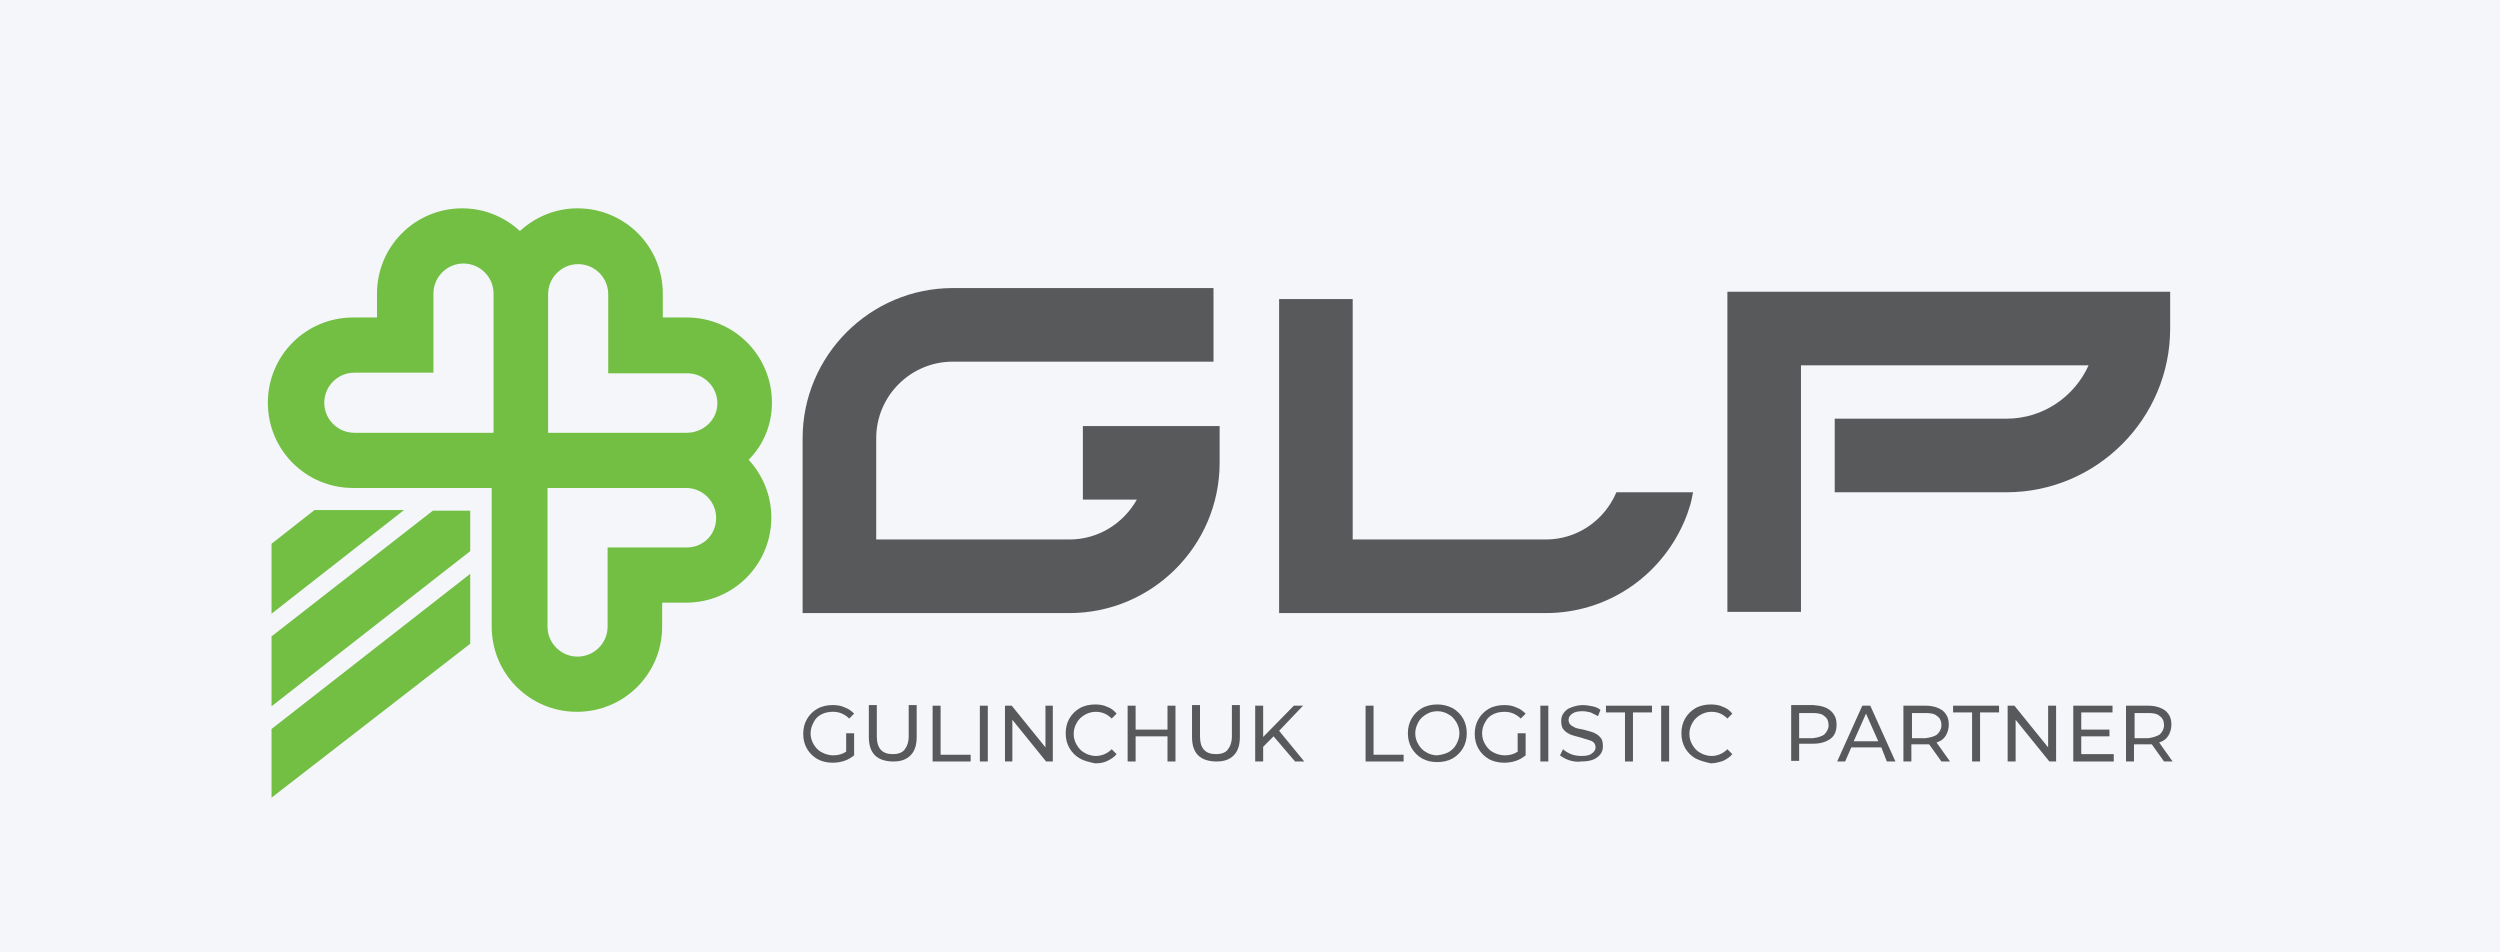 <svg width="168" height="64" viewBox="0 0 168 64" fill="none" xmlns="http://www.w3.org/2000/svg">
<rect width="168" height="64" fill="#F5F6FA"/>
<path d="M108.622 33.081C107.798 35.017 105.943 36.254 103.883 36.254H90.901V20.099H85.956V41.199H103.883C107.963 41.199 111.589 38.767 113.196 35.017C113.32 34.729 113.444 34.399 113.526 34.111C113.65 33.781 113.691 33.451 113.773 33.081H108.622Z" fill="#58595B"/>
<path d="M71.862 41.199H53.936V29.454C53.936 23.891 58.469 19.358 64.032 19.358H81.547V24.303H64.032C61.189 24.303 58.881 26.61 58.881 29.454V36.254H71.862C73.799 36.254 75.489 35.182 76.395 33.575H72.769V28.63H81.959V31.102C81.959 36.666 77.426 41.199 71.862 41.199Z" fill="#58595B"/>
<path d="M121.026 41.117H116.081V19.605H145.835V22.077C145.835 28.135 140.89 33.081 134.832 33.081H123.293V28.135H134.832C137.305 28.135 139.406 26.652 140.354 24.55H121.026V41.117Z" fill="#58595B"/>
<path d="M51.875 27.064C51.875 23.89 49.32 21.335 46.147 21.335H44.54V19.728C44.54 16.555 41.984 14 38.811 14C37.328 14 35.968 14.577 34.938 15.525C33.907 14.577 32.547 14 31.064 14C27.89 14 25.335 16.555 25.335 19.728V21.335H23.728C20.555 21.335 18 23.89 18 27.064C18 30.237 20.555 32.792 23.728 32.792H33.042V42.106C33.042 45.279 35.597 47.834 38.77 47.834C41.943 47.834 44.498 45.279 44.498 42.106V40.498H46.106C49.279 40.498 51.834 37.943 51.834 34.77C51.834 33.286 51.257 31.927 50.309 30.896C51.298 29.907 51.875 28.547 51.875 27.064ZM33.124 29.083H23.811C22.698 29.083 21.791 28.176 21.791 27.064C21.791 25.951 22.698 25.044 23.811 25.044H29.127V19.728C29.127 18.616 30.034 17.709 31.146 17.709C32.259 17.709 33.166 18.616 33.166 19.728V29.083H33.124ZM46.147 36.789H40.831V42.106C40.831 43.218 39.924 44.125 38.811 44.125C37.699 44.125 36.792 43.218 36.792 42.106V32.792H46.106C47.218 32.792 48.125 33.699 48.125 34.811C48.125 35.924 47.26 36.789 46.147 36.789ZM46.147 29.083H36.833V19.77C36.833 18.657 37.74 17.75 38.852 17.75C39.965 17.75 40.872 18.657 40.872 19.77V25.086H46.188C47.301 25.086 48.207 25.992 48.207 27.105C48.207 28.218 47.26 29.083 46.147 29.083ZM18.247 36.542V41.24L27.149 34.276H21.132L18.247 36.542ZM18.247 42.765V47.463L31.599 37.037V34.317H29.086L18.247 42.765ZM18.247 53.603L31.599 43.26V38.562L18.247 48.988V53.603Z" fill="#72BF44"/>
<path d="M56.862 49.276H57.397V50.759C57.191 50.924 56.985 51.048 56.738 51.13C56.491 51.212 56.243 51.254 55.955 51.254C55.584 51.254 55.213 51.171 54.925 51.006C54.636 50.842 54.389 50.594 54.224 50.306C54.059 50.017 53.977 49.688 53.977 49.317C53.977 48.946 54.059 48.616 54.224 48.328C54.389 48.039 54.636 47.792 54.925 47.627C55.213 47.462 55.584 47.38 55.955 47.38C56.243 47.38 56.532 47.421 56.779 47.545C57.026 47.627 57.233 47.792 57.397 47.957L57.068 48.286C56.779 47.998 56.408 47.833 55.996 47.833C55.708 47.833 55.46 47.874 55.213 47.998C54.966 48.122 54.801 48.286 54.677 48.534C54.554 48.781 54.471 48.987 54.471 49.276C54.471 49.564 54.554 49.811 54.677 50.017C54.801 50.223 54.966 50.429 55.213 50.553C55.46 50.677 55.708 50.759 55.996 50.759C56.326 50.759 56.614 50.677 56.862 50.512V49.276Z" fill="#58595B"/>
<path d="M58.798 50.76C58.51 50.471 58.386 50.059 58.386 49.524V47.381H58.922V49.482C58.922 50.307 59.293 50.678 59.994 50.678C60.323 50.678 60.612 50.595 60.777 50.389C60.941 50.183 61.065 49.895 61.065 49.482V47.381H61.601V49.524C61.601 50.059 61.477 50.471 61.189 50.76C60.9 51.048 60.529 51.172 60.035 51.172C59.54 51.172 59.087 51.048 58.798 50.76Z" fill="#58595B"/>
<path d="M62.672 47.422H63.208V50.719H65.227V51.172H62.672V47.422Z" fill="#58595B"/>
<path d="M65.846 47.422H66.381V51.172H65.846V47.422Z" fill="#58595B"/>
<path d="M70.749 47.422V51.172H70.296L68.03 48.37V51.172H67.535V47.422H67.988L70.255 50.224V47.422H70.749Z" fill="#58595B"/>
<path d="M72.563 50.966C72.274 50.801 72.027 50.554 71.862 50.265C71.697 49.977 71.615 49.647 71.615 49.276C71.615 48.905 71.697 48.576 71.862 48.287C72.027 47.999 72.274 47.752 72.563 47.587C72.851 47.422 73.222 47.339 73.593 47.339C73.882 47.339 74.17 47.381 74.417 47.504C74.665 47.587 74.871 47.752 75.035 47.958L74.706 48.287C74.417 47.999 74.088 47.834 73.634 47.834C73.346 47.834 73.099 47.916 72.892 48.04C72.686 48.164 72.48 48.328 72.357 48.576C72.233 48.782 72.151 49.029 72.151 49.318C72.151 49.606 72.233 49.853 72.357 50.059C72.48 50.265 72.645 50.471 72.892 50.595C73.099 50.719 73.387 50.801 73.634 50.801C74.046 50.801 74.417 50.636 74.706 50.348L75.035 50.678C74.871 50.884 74.665 51.007 74.417 51.131C74.17 51.254 73.923 51.296 73.593 51.296C73.181 51.213 72.851 51.131 72.563 50.966Z" fill="#58595B"/>
<path d="M78.992 47.422V51.172H78.456V49.482H76.313V51.172H75.777V47.422H76.313V49.029H78.456V47.422H78.992Z" fill="#58595B"/>
<path d="M80.516 50.76C80.228 50.471 80.104 50.059 80.104 49.524V47.381H80.64V49.482C80.64 50.307 81.011 50.678 81.712 50.678C82.041 50.678 82.33 50.595 82.495 50.389C82.659 50.183 82.783 49.895 82.783 49.482V47.381H83.319V49.524C83.319 50.059 83.195 50.471 82.907 50.76C82.618 51.048 82.247 51.172 81.753 51.172C81.258 51.172 80.805 51.048 80.516 50.76Z" fill="#58595B"/>
<path d="M85.585 49.482L84.885 50.183V51.172H84.349V47.422H84.885V49.524L86.945 47.422H87.563L85.956 49.111L87.646 51.172H87.028L85.585 49.482Z" fill="#58595B"/>
<path d="M91.767 47.421H92.303V50.718H94.322V51.172H91.767V47.421Z" fill="#58595B"/>
<path d="M95.558 50.966C95.27 50.801 95.022 50.554 94.858 50.265C94.693 49.977 94.61 49.647 94.61 49.276C94.61 48.905 94.693 48.576 94.858 48.287C95.022 47.999 95.27 47.752 95.558 47.587C95.847 47.422 96.218 47.339 96.588 47.339C96.959 47.339 97.289 47.422 97.619 47.587C97.907 47.752 98.154 47.999 98.319 48.287C98.484 48.576 98.567 48.905 98.567 49.276C98.567 49.647 98.484 49.977 98.319 50.265C98.154 50.554 97.907 50.801 97.619 50.966C97.33 51.131 96.959 51.213 96.588 51.213C96.176 51.213 95.847 51.131 95.558 50.966ZM97.33 50.554C97.536 50.43 97.742 50.265 97.866 50.018C97.99 49.771 98.072 49.565 98.072 49.276C98.072 48.988 97.99 48.741 97.866 48.535C97.742 48.328 97.578 48.122 97.33 47.999C97.124 47.875 96.877 47.793 96.588 47.793C96.3 47.793 96.053 47.875 95.847 47.999C95.641 48.122 95.435 48.287 95.311 48.535C95.187 48.782 95.105 48.988 95.105 49.276C95.105 49.565 95.187 49.812 95.311 50.018C95.435 50.224 95.6 50.43 95.847 50.554C96.053 50.678 96.3 50.76 96.588 50.76C96.836 50.719 97.083 50.678 97.33 50.554Z" fill="#58595B"/>
<path d="M101.987 49.276H102.523V50.76C102.317 50.925 102.111 51.048 101.863 51.131C101.616 51.213 101.369 51.254 101.08 51.254C100.71 51.254 100.339 51.172 100.05 51.007C99.762 50.842 99.514 50.595 99.35 50.307C99.185 50.018 99.102 49.688 99.102 49.318C99.102 48.947 99.185 48.617 99.35 48.328C99.514 48.04 99.762 47.793 100.05 47.628C100.339 47.463 100.71 47.381 101.08 47.381C101.369 47.381 101.657 47.422 101.905 47.545C102.152 47.628 102.358 47.793 102.523 47.958L102.193 48.287C101.905 47.999 101.534 47.834 101.122 47.834C100.833 47.834 100.586 47.875 100.339 47.999C100.091 48.122 99.927 48.287 99.803 48.535C99.679 48.741 99.597 48.988 99.597 49.276C99.597 49.565 99.679 49.812 99.803 50.018C99.927 50.224 100.091 50.43 100.339 50.554C100.586 50.678 100.833 50.76 101.122 50.76C101.451 50.76 101.74 50.678 101.987 50.513V49.276Z" fill="#58595B"/>
<path d="M103.512 47.422H104.048V51.172H103.512V47.422Z" fill="#58595B"/>
<path d="M105.449 51.09C105.202 51.007 104.995 50.883 104.831 50.76L105.037 50.348C105.16 50.471 105.366 50.595 105.572 50.678C105.778 50.76 106.026 50.801 106.273 50.801C106.603 50.801 106.809 50.76 106.974 50.636C107.138 50.513 107.221 50.389 107.221 50.224C107.221 50.1 107.18 49.977 107.097 49.895C107.015 49.812 106.891 49.771 106.768 49.73C106.644 49.688 106.479 49.647 106.232 49.565C105.943 49.482 105.737 49.441 105.531 49.359C105.366 49.276 105.202 49.194 105.078 49.029C104.954 48.905 104.913 48.699 104.913 48.452C104.913 48.246 104.954 48.081 105.078 47.916C105.202 47.752 105.325 47.628 105.572 47.545C105.778 47.463 106.067 47.381 106.355 47.381C106.561 47.381 106.809 47.422 107.015 47.463C107.221 47.504 107.427 47.587 107.551 47.71L107.386 48.122C107.221 48.04 107.056 47.958 106.891 47.875C106.726 47.834 106.52 47.793 106.355 47.793C106.067 47.793 105.82 47.834 105.655 47.958C105.49 48.081 105.408 48.205 105.408 48.37C105.408 48.493 105.449 48.617 105.531 48.699C105.614 48.782 105.737 48.823 105.861 48.905C105.985 48.947 106.149 48.988 106.397 49.029C106.685 49.111 106.891 49.153 107.097 49.235C107.262 49.318 107.427 49.4 107.551 49.565C107.674 49.688 107.715 49.895 107.715 50.142C107.715 50.348 107.674 50.513 107.551 50.678C107.427 50.842 107.262 50.966 107.056 51.048C106.85 51.131 106.561 51.172 106.232 51.172C105.985 51.213 105.737 51.172 105.449 51.09Z" fill="#58595B"/>
<path d="M109.199 47.875H107.921V47.422H111.012V47.875H109.735V51.172H109.199V47.875Z" fill="#58595B"/>
<path d="M111.63 47.422H112.166V51.172H111.63V47.422Z" fill="#58595B"/>
<path d="M113.938 50.966C113.65 50.801 113.402 50.554 113.238 50.265C113.073 49.977 112.99 49.647 112.99 49.276C112.99 48.905 113.073 48.576 113.238 48.287C113.402 47.999 113.65 47.752 113.938 47.587C114.227 47.422 114.598 47.339 114.968 47.339C115.257 47.339 115.545 47.381 115.793 47.504C116.04 47.587 116.246 47.752 116.411 47.958L116.081 48.287C115.793 47.999 115.463 47.834 115.01 47.834C114.721 47.834 114.474 47.916 114.268 48.04C114.062 48.164 113.856 48.328 113.732 48.576C113.609 48.782 113.526 49.029 113.526 49.318C113.526 49.606 113.609 49.853 113.732 50.059C113.856 50.265 114.021 50.471 114.268 50.595C114.474 50.719 114.762 50.801 115.01 50.801C115.422 50.801 115.793 50.636 116.081 50.348L116.411 50.678C116.246 50.884 116.04 51.007 115.793 51.131C115.545 51.213 115.257 51.296 114.968 51.296C114.598 51.213 114.268 51.131 113.938 50.966Z" fill="#58595B"/>
<path d="M123.005 47.751C123.293 47.999 123.417 48.287 123.417 48.699C123.417 49.111 123.293 49.441 123.005 49.647C122.716 49.853 122.345 49.977 121.851 49.977H120.903V51.131H120.367V47.38H121.851C122.345 47.422 122.716 47.504 123.005 47.751ZM122.592 49.359C122.757 49.194 122.881 48.988 122.881 48.74C122.881 48.493 122.798 48.246 122.592 48.122C122.428 47.957 122.139 47.916 121.809 47.916H120.903V49.606H121.809C122.18 49.565 122.428 49.482 122.592 49.359Z" fill="#58595B"/>
<path d="M126.425 50.224H124.406L123.993 51.172H123.458L125.147 47.422H125.683L127.373 51.172H126.796L126.425 50.224ZM126.219 49.812L125.395 47.957L124.57 49.812H126.219Z" fill="#58595B"/>
<path d="M130.464 51.172L129.639 50.018C129.557 50.018 129.474 50.018 129.392 50.018H128.444V51.172H127.909V47.422H129.392C129.887 47.422 130.258 47.545 130.546 47.751C130.834 47.999 130.958 48.287 130.958 48.699C130.958 48.988 130.876 49.235 130.752 49.441C130.628 49.647 130.422 49.812 130.134 49.894L131.041 51.172H130.464ZM130.175 49.359C130.34 49.194 130.464 48.988 130.464 48.74C130.464 48.493 130.381 48.246 130.175 48.122C130.01 47.957 129.722 47.916 129.392 47.916H128.485V49.606H129.392C129.722 49.565 130.01 49.482 130.175 49.359Z" fill="#58595B"/>
<path d="M132.524 47.875H131.247V47.422H134.337V47.875H133.06V51.172H132.524V47.875Z" fill="#58595B"/>
<path d="M138.17 47.422V51.172H137.717L135.45 48.37V51.172H134.914V47.422H135.368L137.634 50.224V47.422H138.17Z" fill="#58595B"/>
<path d="M142.044 50.718V51.172H139.324V47.422H141.961V47.875H139.86V49.029H141.755V49.482H139.86V50.677H142.044V50.718Z" fill="#58595B"/>
<path d="M145.423 51.172L144.599 50.018C144.516 50.018 144.434 50.018 144.352 50.018H143.404V51.172H142.868V47.422H144.352C144.846 47.422 145.217 47.545 145.505 47.751C145.794 47.999 145.918 48.287 145.918 48.699C145.918 48.988 145.835 49.235 145.711 49.441C145.588 49.647 145.382 49.812 145.093 49.894L146 51.172H145.423ZM145.135 49.359C145.299 49.194 145.423 48.988 145.423 48.74C145.423 48.493 145.341 48.246 145.135 48.122C144.97 47.957 144.681 47.916 144.352 47.916H143.445V49.606H144.352C144.681 49.565 144.928 49.482 145.135 49.359Z" fill="#58595B"/>
</svg>
